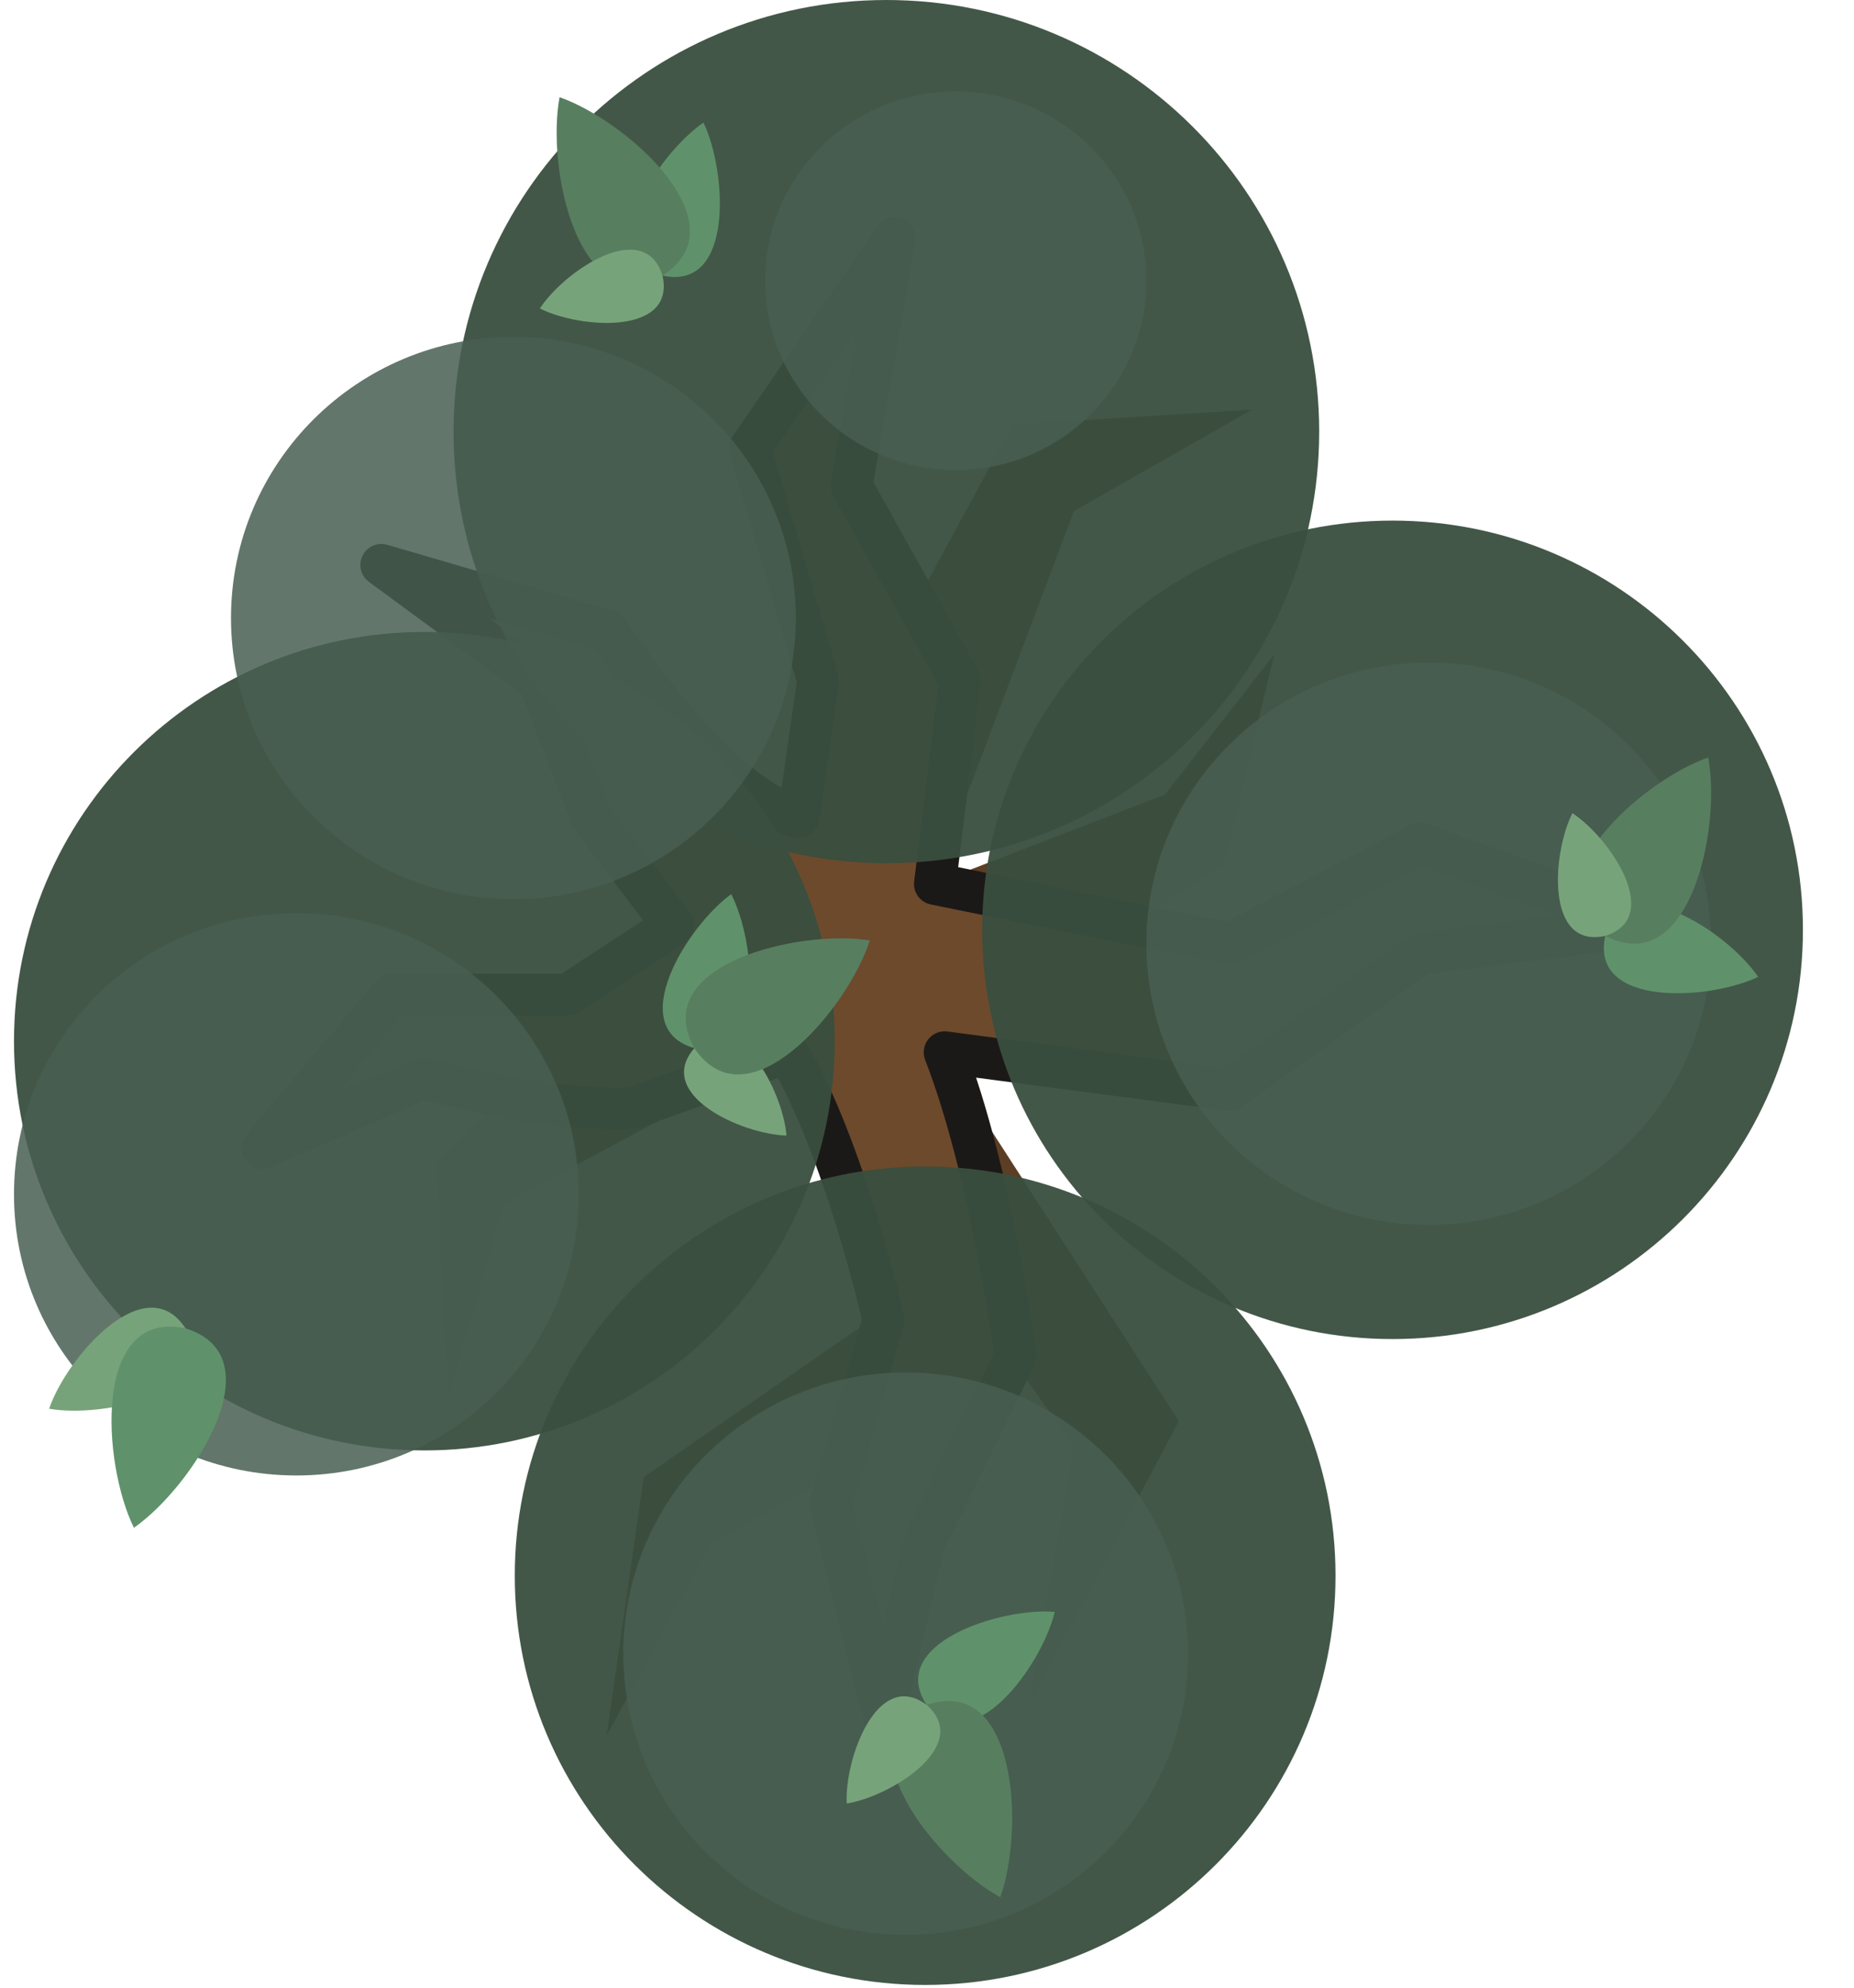 <svg width="265" height="284" viewBox="0 0 265 284" fill="none" xmlns="http://www.w3.org/2000/svg">
<path d="M144.763 60.644L114.142 116.914C114.142 116.914 103.09 126.203 96.247 132.423C82.432 144.979 62.445 166.225 62.445 166.225L64.036 199.43L72 172L112.353 150.318L127.663 186.307L92 211L86.703 247.945L101.5 220.5C101.5 220.5 120.366 210.259 129.055 204.6C138.295 198.582 143.57 192.67 143.57 192.67L153.511 206.588L147.149 243.372L168.5 203L134.224 149.921L174.985 123.277L182.143 93.452L166.5 113.5L133.429 126.259L153.511 73L179 58.5L144.763 60.644Z" fill="#5B3E24"/>
<path d="M114.153 116.715L116.937 97.229L107.194 64.024L127.873 34L121.709 69.392L137.218 97.229L133.639 126.258L175.792 134.808L203.032 120.492L235.442 132.223L203.032 136.2L175.792 155.686L135.031 150.317C141.654 167.316 145.171 193.663 145.171 193.663L132.048 220.506L126.282 244.962L118.726 214.938L126.282 188.493C126.282 188.493 120.72 163.933 112.562 150.317L90.492 158.271C77.948 159.024 60.5 154 60.5 154L37.5 164L56 142.079H81.147L96.258 132.223L84.527 116.715L77.011 97.229L54.511 80.699L87.011 90.199C87.011 90.199 102.011 113.699 114.153 116.715Z" fill="#6D4A2C" stroke="#1B1917" stroke-width="6" stroke-miterlimit="16" stroke-linejoin="round"/>
<path opacity="0.95" d="M60.656 207.185C93.051 207.185 119.312 181.013 119.312 148.728C119.312 116.443 93.051 90.271 60.656 90.271C28.261 90.271 2 116.443 2 148.728C2 181.013 28.261 207.185 60.656 207.185Z" fill="#3A4F3F"/>
<path opacity="0.95" d="M126.694 123.307C160.86 123.307 188.557 95.704 188.557 61.653C188.557 27.603 160.86 -0 126.694 -0C92.528 -0 64.831 27.603 64.831 61.653C64.831 95.704 92.528 123.307 126.694 123.307Z" fill="#3A4F3F"/>
<path opacity="0.95" d="M132.236 283.537C164.631 283.537 190.892 257.365 190.892 225.08C190.892 192.795 164.631 166.623 132.236 166.623C99.841 166.623 73.58 192.795 73.58 225.08C73.58 257.365 99.841 283.537 132.236 283.537Z" fill="#3A4F3F"/>
<path opacity="0.95" d="M199.044 191.278C231.439 191.278 257.7 165.106 257.7 132.821C257.7 100.536 231.439 74.364 199.044 74.364C166.649 74.364 140.388 100.536 140.388 132.821C140.388 165.106 166.649 191.278 199.044 191.278Z" fill="#3A4F3F"/>
<path opacity="0.85" d="M73.381 128.446C95.673 128.446 113.744 110.464 113.744 88.282C113.744 66.1 95.673 48.117 73.381 48.117C51.089 48.117 33.018 66.1 33.018 88.282C33.018 110.464 51.089 128.446 73.381 128.446Z" fill="#485E52"/>
<path opacity="0.85" d="M129.452 276.378C151.744 276.378 169.815 258.396 169.815 236.214C169.815 214.032 151.744 196.049 129.452 196.049C107.16 196.049 89.089 214.032 89.089 236.214C89.089 258.396 107.16 276.378 129.452 276.378Z" fill="#485E52"/>
<path opacity="0.85" d="M204.214 174.973C226.506 174.973 244.577 156.991 244.577 134.809C244.577 112.627 226.506 94.644 204.214 94.644C181.922 94.644 163.851 112.627 163.851 134.809C163.851 156.991 181.922 174.973 204.214 174.973Z" fill="#485E52"/>
<path opacity="0.85" d="M136.611 67.141C151.655 67.141 163.851 55.034 163.851 40.1C163.851 25.165 151.655 13.058 136.611 13.058C121.566 13.058 109.37 25.165 109.37 40.1C109.37 55.034 121.566 67.141 136.611 67.141Z" fill="#485E52"/>
<path opacity="0.85" d="M42.363 210.763C64.655 210.763 82.726 192.781 82.726 170.599C82.726 148.416 64.655 130.434 42.363 130.434C20.071 130.434 2 148.416 2 170.599C2 192.781 20.071 210.763 42.363 210.763Z" fill="#485E52"/>
<path d="M7.022 201.228C14.735 202.6 31.42 198.992 26.516 189.751C20.816 180.978 9.563 193.814 7.019 201.224L7.015 201.226C7.016 201.226 7.021 201.227 7.022 201.228Z" fill="#77A37A"/>
<path d="M19.141 218.24L19.143 218.233C27.525 212.408 39.579 193.754 26.516 189.751C13.152 186.911 14.637 209.07 19.137 218.231L19.136 218.238C19.136 218.237 19.138 218.236 19.139 218.235C19.139 218.237 19.14 218.238 19.141 218.24Z" fill="#5F926A"/>
<path d="M150.76 230.247C148.936 237.866 138.96 251.718 132.448 243.53C126.685 234.799 142.949 229.614 150.757 230.243L150.761 230.24C150.761 230.242 150.76 230.246 150.76 230.247Z" fill="#5F926A"/>
<path d="M142.973 271.011L142.97 271.005C133.988 266.157 119.918 248.974 132.448 243.53C145.409 239.208 146.421 261.395 142.976 271.002L142.979 271.009C142.978 271.008 142.976 271.007 142.975 271.007C142.975 271.009 142.974 271.01 142.973 271.011Z" fill="#587E60"/>
<path d="M121.016 257.625L121.019 257.621C120.705 251.221 125.403 238.294 132.448 243.53C139.026 249.341 127.349 256.609 121.022 257.624C121.022 257.624 121.018 257.624 121.016 257.625Z" fill="#77A37A"/>
<path d="M100.547 17.508L100.546 17.512C94.084 21.942 84.718 36.213 94.694 39.364C104.909 41.623 103.932 24.581 100.551 17.513C100.55 17.512 100.548 17.51 100.547 17.508Z" fill="#5F926A"/>
<path d="M79.977 13.881L79.981 13.887C78.088 23.917 82.573 45.669 94.693 39.365C106.213 32.02 89.618 17.26 79.986 13.884L79.982 13.878C79.982 13.879 79.982 13.882 79.982 13.882C79.98 13.881 79.979 13.881 79.977 13.881Z" fill="#587E60"/>
<path d="M77.164 44.064L77.168 44.063C82.885 46.957 96.605 47.931 94.693 39.365C92.065 30.99 80.671 38.694 77.167 44.059C77.166 44.059 77.165 44.063 77.164 44.064Z" fill="#77A37A"/>
<path d="M104.52 127.723C108.089 134.698 109.52 151.708 99.248 149.723C89.191 146.838 98.174 132.323 104.515 127.722L104.516 127.719C104.517 127.72 104.519 127.723 104.52 127.723Z" fill="#5F926A"/>
<path d="M112.416 162.211L112.413 162.208C106.008 162.027 93.483 156.342 99.247 149.724C105.55 143.615 111.893 155.819 112.416 162.205C112.416 162.206 112.416 162.209 112.416 162.211Z" fill="#77A37A"/>
<path d="M124.333 134.338L124.325 134.341C121.207 144.06 106.895 161.043 99.246 149.724C92.621 137.775 114.245 132.712 124.322 134.336L124.329 134.332C124.329 134.333 124.328 134.336 124.328 134.336C124.33 134.336 124.332 134.337 124.333 134.338Z" fill="#587E60"/>
<path d="M251.3 139.535C246.87 133.073 232.599 123.706 229.448 133.682C227.189 143.897 244.231 142.921 251.299 139.54L251.302 139.541C251.302 139.539 251.3 139.536 251.3 139.535Z" fill="#5F926A"/>
<path d="M244.159 108.195L244.155 108.202C234.523 111.577 217.927 126.337 229.447 133.682C241.568 139.986 246.052 118.234 244.16 108.205L244.164 108.198C244.163 108.199 244.161 108.2 244.16 108.2C244.16 108.198 244.159 108.197 244.159 108.195Z" fill="#587E60"/>
<path d="M224.748 116.153L224.749 116.157C221.855 121.873 220.881 135.593 229.447 133.682C237.822 131.054 230.118 119.659 224.753 116.155L224.752 116.152C224.753 116.151 224.752 116.152 224.752 116.152C224.751 116.151 224.749 116.154 224.748 116.153Z" fill="#77A37A"/>
</svg>
